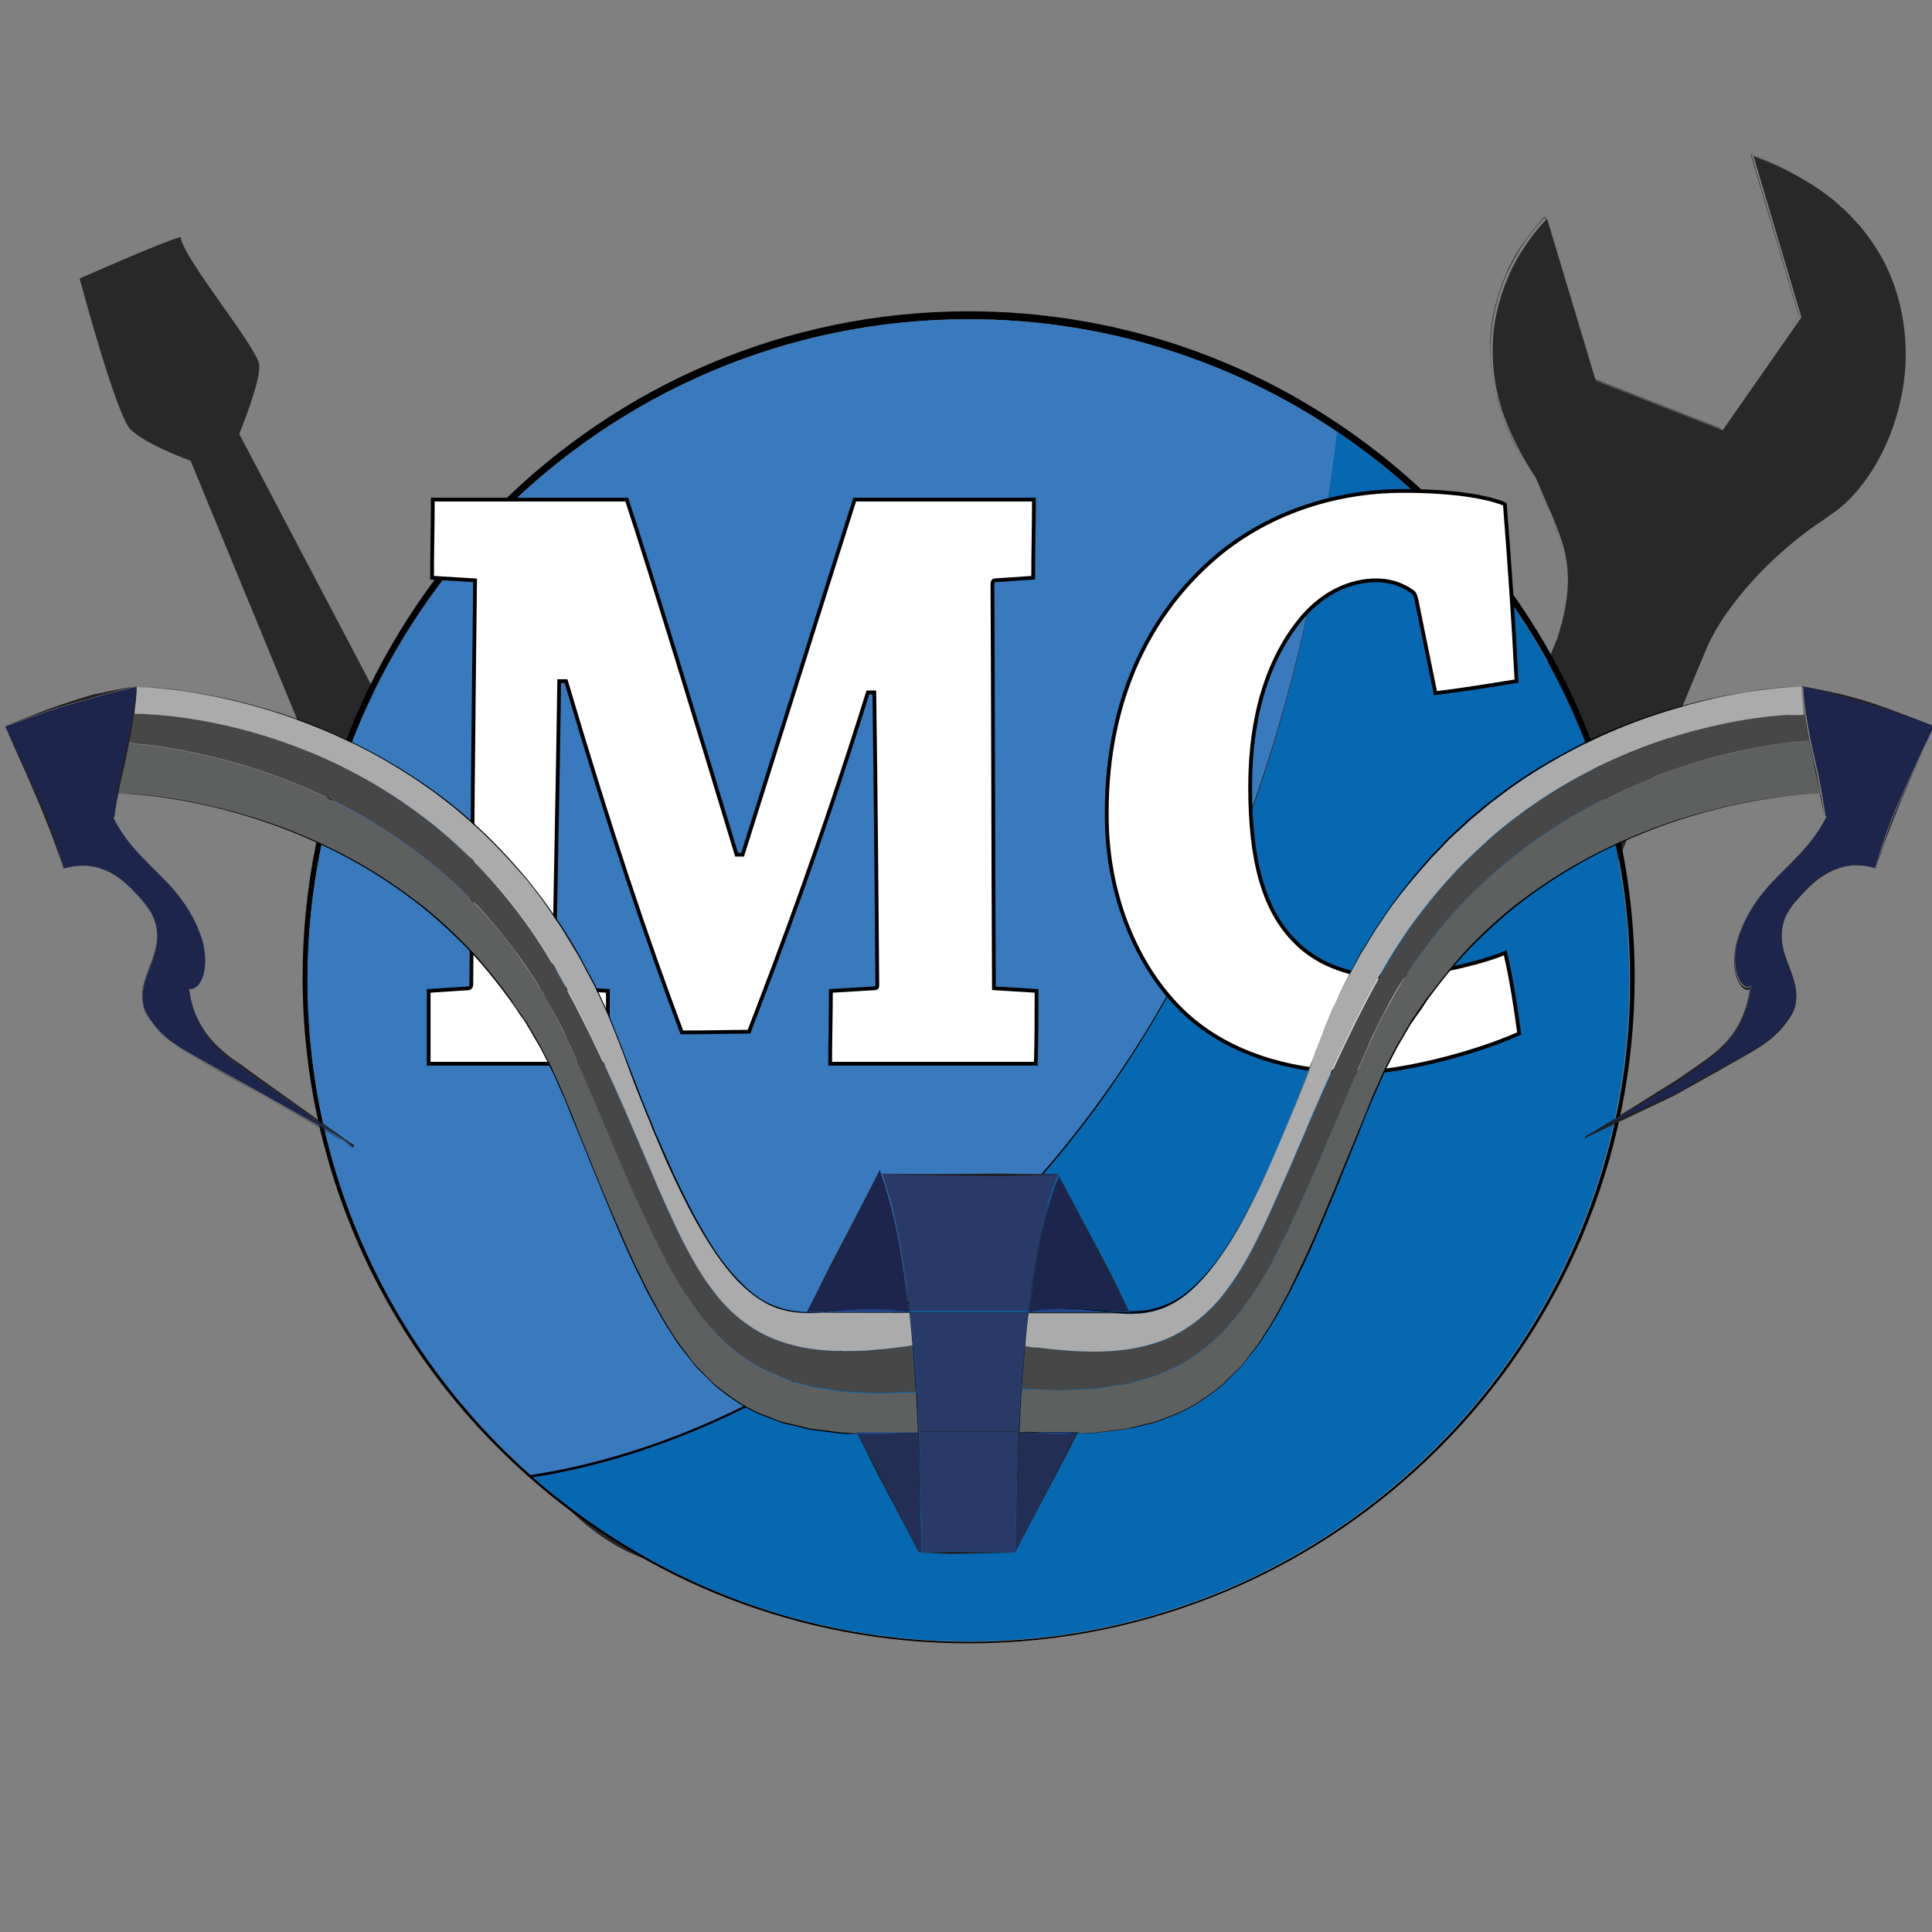 <?xml version="1.0" encoding="utf-8"?>
<!-- Generator: Adobe Illustrator 19.0.0, SVG Export Plug-In . SVG Version: 6.00 Build 0)  -->
<svg version="1.1" id="Layer_1" xmlns="http://www.w3.org/2000/svg" xmlns:xlink="http://www.w3.org/1999/xlink" x="0px" y="0px"
	 viewBox="0 0 512 512" style="enable-background:new 0 0 512 512;" xml:space="preserve">
<rect x="0" y="0" width="512" height="512" fill="#808080" stroke="none"/>
<style type="text/css">
	.st0{fill:#282828;}
	.st1{fill:#0768B2;}
	.st2{fill:#397ABE;}
	.st3{fill:#FFFFFF;stroke:#000000;stroke-miterlimit:10;}
	.st4{fill:#1D254C;}
	.st5{fill:#231F20;}
	.st6{fill:#5E5F5F;}
	.st7{fill:#474748;}
	.st8{fill:#ABABAB;}
	.st9{fill:#224086;}
	.st10{fill:#232E54;}
	.st11{fill:#2A3A68;}
	.st12{fill:#2C2B6E;}
</style>
<g id="XMLID_606_">
	<g id="XMLID_611_">
		<path id="XMLID_413_" class="st0" d="M191.8,413.3c-22.9,7.7-41.4-13.5-45.9-18.4c-6.1-14.7-17.7-61.5-26.3-95.6
			c-8.5-34.1-26.1-42.3-25.5-43.9c0.6-1.5,7-10.5,7-10.5L50.5,122.1c0,0-12.2-4.4-16-8.4c-3.8-4-13.4-39.9-13.4-39.9
			s22.4-9.9,26.8-11c0.2,5.1,20.4,29.4,20.8,33.9c0.4,4.5-5.3,18.3-5.3,18.3l62,117.9l9.3,0.9c0,0,2.5,4.7,1.6,15.1
			c-0.8,10.4,4.9,19.1,4.9,19.1s6.1,12,7.2,14.6c1.1,2.6,56.3,74.5,61,84.4C214.1,376.8,214.7,405.5,191.8,413.3z"/>
	</g>
	<g id="XMLID_610_">
	</g>
</g>
<g id="XMLID_408_">
	<g id="XMLID_409_">
		<g id="XMLID_613_">
			<path id="XMLID_421_" class="st0" d="M500.5,71.9c3.6,8.1,5,17.1,4.4,25.9c-0.7,8.8-3.3,17.5-7.7,25.1c-2.2,3.8-4.9,7.4-8.1,10.4
				c-0.8,0.7-1.7,1.5-2.5,2.1c-0.9,0.6-1.8,1.3-2.7,1.9c-1.8,1.3-3.7,2.5-5.4,3.8c-7,5.3-13.4,11.5-18.8,18.5
				c-2.7,3.5-5.1,7.2-7,11.2c-1.7,4-3.4,8.1-5.1,12.2L427.2,232c-13.5,32.6-27.1,65.2-40.5,97.8c-3.3,8.2-6.7,16.3-9.9,24.5
				c-1.6,4.1-3.6,8.1-6.3,11.6l-1,1.3c-0.4,0.4-0.8,0.8-1.1,1.2c-0.4,0.4-0.7,0.8-1.2,1.2l-1.3,1.1c-0.4,0.4-0.9,0.7-1.3,1
				c-0.5,0.3-0.9,0.6-1.4,0.9c-1,0.5-2,1-3,1.3c-4.1,1.5-8.9,1.3-12.9-0.7c-3.9-2.1-7.4-5.1-9.4-9.1c-2.1-4-2.3-8.6-1.4-12.9
				c0.9-4.3,2.7-8.4,5.2-12.1l70.7-170.1l-70.7,170.1c-1.2,1.8-2.3,3.8-3.2,5.8c-0.9,2-1.6,4.1-2,6.3c-0.9,4.3-0.7,8.9,1.4,12.9
				c2,3.9,5.5,7,9.3,9c3.9,2,8.7,2.3,12.8,0.7c1.1-0.3,2-0.9,3-1.3c0.5-0.3,0.9-0.6,1.4-0.9c0.5-0.3,0.9-0.6,1.3-1l1.3-1.1
				c0.4-0.3,0.8-0.8,1.2-1.2c0.4-0.4,0.8-0.8,1.1-1.2l1-1.3c2.7-3.5,4.6-7.5,6.2-11.6c3.2-8.2,6.6-16.4,9.9-24.5
				c13.4-32.7,26.9-65.3,40.4-97.9l20.3-48.9c1.7-4.1,3.4-8.2,5.1-12.2c1.9-4,4.4-7.7,7-11.2c5.3-7,11.7-13.2,18.8-18.6
				c1.7-1.4,3.6-2.6,5.4-3.9c0.9-0.6,1.8-1.3,2.7-1.9c0.9-0.7,1.7-1.4,2.5-2.1c3.2-3,5.9-6.6,8.1-10.4c4.4-7.6,7-16.3,7.7-25.1
				c0.6-8.8-0.8-17.7-4.4-25.8c-1.8-4-4.2-7.8-6.9-11.2c-0.7-0.9-1.4-1.7-2.2-2.5c-0.8-0.8-1.5-1.6-2.3-2.4l-2.5-2.2
				c-0.8-0.8-1.7-1.4-2.6-2.1c-5.9-4.5-12.5-7.9-19.4-10.3l-0.1-0.2l-0.1,0.1c0.1,0,0.1,0.1,0.2,0.1l12.7,42.7l0,0l0,0l-20.8,29.8
				l0,0.1l-0.1,0l-33.6-13.1l0,0l0,0l-12.9-42.9c0,0,0,0,0.1-0.1l-0.1,0l0,0.1c-2.2,2.2-4.1,4.6-5.8,7.2c-1.7,2.6-3.2,5.3-4.5,8.2
				c-2.5,5.7-3.9,11.9-4.1,18.2c-0.1,3.1,0.1,6.3,0.6,9.3c0.1,0.8,0.3,1.5,0.4,2.3c0.2,0.8,0.3,1.5,0.5,2.3c0.4,1.5,0.8,3,1.4,4.5
				c2,5.9,5,11.5,8.5,16.6c1.4,3.4,2.9,6.8,4.4,10.2c1.5,3.4,2.8,6.9,3.5,10.5c0.7,3.6,0.8,7.4,0.3,11.1c-0.1,0.5-0.1,0.9-0.2,1.4
				c0.1-0.5,0.1-0.9,0.2-1.4c0.5-3.7,0.4-7.4-0.3-11.1c-0.7-3.6-2.1-7.1-3.5-10.5s-3-6.8-4.4-10.2c-1.8-2.6-3.4-5.3-4.8-8.1
				c-1.4-2.8-2.7-5.7-3.7-8.6c-0.6-1.5-0.9-3-1.4-4.5c-0.2-0.8-0.4-1.5-0.5-2.3c-0.2-0.8-0.3-1.5-0.4-2.3c-0.6-3.1-0.7-6.2-0.7-9.3
				c0.1-6.2,1.6-12.4,4.1-18.2c1.2-2.9,2.7-5.6,4.5-8.2s3.7-5.1,5.9-7.3l0.1-0.1l0,0.1l13,43l0,0l0,0l0,0l33.5,13.1l0,0l0.1,0
				l-0.1,0l20.7-29.7l0,0l0-0.1l0,0l-12.8-42.9L464,41l0.2,0.1c7,2.5,13.8,5.9,19.7,10.4c0.9,0.7,1.8,1.3,2.6,2.1l2.5,2.2
				c0.8,0.8,1.5,1.6,2.3,2.4c0.8,0.8,1.5,1.6,2.2,2.5C496.3,64.1,498.7,67.8,500.5,71.9z"/>
			<path id="XMLID_420_" class="st0" d="M500.2,72c3.6,8,5,17,4.4,25.8c-0.7,8.8-3.3,17.4-7.7,25.1c-2.2,3.8-4.9,7.3-8.1,10.4
				c-0.8,0.7-1.6,1.5-2.5,2.1c-0.9,0.6-1.8,1.3-2.7,1.9c-1.8,1.3-3.7,2.5-5.4,3.9c-7,5.3-13.4,11.5-18.8,18.6
				c-2.7,3.5-5.1,7.2-7,11.2c-1.7,4.1-3.4,8.1-5.1,12.2L427.1,232c-13.5,32.6-27,65.2-40.4,97.9c-3.3,8.2-6.7,16.3-9.9,24.5
				c-1.6,4.1-3.5,8.1-6.2,11.6l-1,1.3c-0.4,0.4-0.8,0.8-1.1,1.2c-0.4,0.4-0.7,0.8-1.2,1.2l-1.3,1.1c-0.4,0.4-0.9,0.7-1.3,1
				c-0.5,0.3-0.9,0.6-1.4,0.9c-1,0.5-2,1-3,1.3c-4.1,1.5-8.9,1.3-12.8-0.7c-3.9-2.1-7.3-5.1-9.3-9c-2.1-3.9-2.3-8.6-1.4-12.9
				c0.4-2.2,1.1-4.3,2-6.3c0.9-2,1.9-4,3.2-5.8l70.7-170.1c0.3-0.9,0.5-1.8,0.8-2.7c0,0,0,0,0,0c0.1-0.5,0.2-0.9,0.4-1.3
				c0.2-0.9,0.4-1.8,0.6-2.7c0.2-0.9,0.4-1.8,0.5-2.7c0,0,0,0,0,0c0.1-0.5,0.1-0.9,0.2-1.4c0.5-3.7,0.4-7.4-0.3-11.1
				c-0.7-3.6-2.1-7.1-3.5-10.5c-1.5-3.4-3-6.8-4.4-10.2c-3.5-5.2-6.4-10.8-8.5-16.6c-0.6-1.5-0.9-3-1.4-4.5
				c-0.2-0.8-0.3-1.5-0.5-2.3c-0.2-0.8-0.3-1.5-0.4-2.3c-0.5-3.1-0.7-6.2-0.6-9.3c0.1-6.2,1.6-12.4,4.1-18.2
				c1.2-2.9,2.7-5.6,4.5-8.2c1.7-2.6,3.6-5,5.8-7.2l12.9,42.9l0,0l0,0l33.6,13.1l0.1,0l0-0.1l20.8-29.8l0,0l0,0l-12.7-42.7
				c6.9,2.5,13.6,5.9,19.4,10.3c0.9,0.7,1.8,1.3,2.6,2.1l2.5,2.2c0.8,0.8,1.5,1.6,2.3,2.4c0.8,0.8,1.5,1.6,2.2,2.5
				C496.1,64.2,498.5,68,500.2,72z"/>
			<path id="XMLID_419_" class="st0" d="M464.3,41.1l0.1,0.2c-0.1,0-0.1-0.1-0.2-0.1L464.3,41.1z"/>
			<polygon id="XMLID_418_" class="st0" points="476.9,84 476.9,84.1 476.9,84.1 			"/>
			<polygon id="XMLID_417_" class="st0" points="456.2,113.8 456.1,113.8 456.1,113.8 			"/>
			<polygon id="XMLID_416_" class="st0" points="422.6,100.7 422.6,100.7 422.6,100.7 			"/>
			<path id="XMLID_415_" class="st0" d="M409.6,57.8C409.6,57.8,409.6,57.8,409.6,57.8L409.6,57.8L409.6,57.8z"/>
			<path id="XMLID_414_" class="st0" d="M414.7,159.6c-0.1,0.9-0.3,1.8-0.5,2.7C414.4,161.4,414.5,160.5,414.7,159.6z"/>
		</g>
		<g id="XMLID_612_">
		</g>
	</g>
</g>
<g id="XMLID_393_">
	<g id="XMLID_394_">
		<g id="XMLID_401_">
			<path id="XMLID_402_" d="M354.5,112.2c47.4,31.7,78.7,85.7,78.7,146.8c0,97.3-79.2,176.5-176.5,176.5c-44.9,0-85.9-16.8-117-44.5
				c0.3,0,0.6-0.1,0.9-0.1c0.2,0.2,0.5,0.5,0.8,0.7c30.9,27.1,71.2,43.5,115.4,43.5c96.6,0,175.2-78.6,175.2-175.2
				c0-60.5-30.8-113.9-77.5-145.4c0,0-0.1,0-0.1-0.1C354.3,113.6,354.4,112.9,354.5,112.2z"/>
			<path id="XMLID_403_" class="st1" d="M354.3,114.4c46.7,31.5,77.5,84.9,77.5,145.4c0,96.6-78.6,175.2-175.2,175.2
				c-44.1,0-84.5-16.4-115.4-43.5c52-8.3,101.2-40.7,136.1-81.3C325,254.8,346,185.2,354.3,114.4z"/>
			<path id="XMLID_404_" d="M354.5,112.2c-0.1,0.7-0.2,1.4-0.2,2.2c-27.9-18.8-61.5-29.8-97.6-29.8c-96.6,0-175.2,78.6-175.2,175.2
				c0,52.1,22.9,98.9,59.1,131.1c-0.3,0.1-0.6,0.1-0.9,0.1c-36.5-32.4-59.5-79.5-59.5-132c0-97.3,79.2-176.5,176.5-176.5
				C292.8,82.5,326.5,93.4,354.5,112.2z"/>
			<path id="XMLID_405_" d="M354.3,114.4c-8.3,70.8-29.4,140.4-77,195.8c-34.9,40.6-84.1,73-136.1,81.3c-0.3-0.2-0.5-0.5-0.8-0.7
				c52.2-8.1,101.7-40.6,136.8-81.4C324.8,254.2,345.9,184.9,354.3,114.4C354.3,114.4,354.3,114.4,354.3,114.4z"/>
			<path id="XMLID_406_" class="st2" d="M354.3,114.4c-8.4,70.6-29.5,139.9-76.9,195.1c-35.1,40.8-84.6,73.4-136.8,81.4
				c-36.2-32.1-59.1-79-59.1-131.1c0-96.6,78.6-175.2,175.2-175.2C292.8,84.6,326.4,95.6,354.3,114.4z"/>
		</g>
		<g id="XMLID_407_">
		</g>
	</g>
</g>
<g id="XMLID_422_">
	<path id="XMLID_601_" class="st3" d="M114.5,153.1c0-6.7,0.2-14.3,0.2-20.7c14.3,0,35.6,0,51.4,0c6.1,18.4,19.7,63,29.1,94.1h1.6
		c9.8-31,21.3-67.8,29.7-94.1c14.3,0,33.8,0,47.5,0c0,6.4-0.2,14-0.2,20.7l-10.2,0.7c-0.4,0-0.6,0.5-0.6,0.9
		c0.2,32.9,0.2,72.4,0.4,107.2l11.3,0.7c0,6,0,13.1-0.2,19.3c-6.8,0-16.8,0-24.4,0c-10,0-21.5,0-30.1,0c0-6.2,0.2-13.3,0.2-19.3
		l11.7-0.7c0.6,0,0.6-0.5,0.6-0.9c-0.2-24.1-0.4-49.7-0.8-77.5H230c-12.5,40-23.1,68.1-31.5,89.9c-3.1,0-11.5,0.2-17.8,0.2
		c-9.4-25.1-18.6-52.2-30.7-93.1h-1.8c-0.4,28.5-1,54.5-1.4,81.2l14.3,0.9c0,6,0,13.1-0.2,19.3c-7.4,0-17.8,0-26.4,0
		c-7.6,0-14.1,0-20.9,0c0-6.2,0-13.3,0-19.3l10.7-0.7c0.4-0.2,0.6-0.5,0.6-0.9c0.2-32.9,0.6-74.7,1-107.2L114.5,153.1z"/>
	<path id="XMLID_603_" class="st3" d="M321.4,148.3c13.9-12.2,32.2-18.2,50.4-18.2c12.7,0,21.9,1.4,27,3.5c1.2,15.4,2.3,31,3.1,46.9
		c-6.8,1.1-14.1,2.3-21.5,3.2l-4.9-24.1c-0.2-0.9-0.4-2.3-1.2-2.8c-2.3-1.6-5.3-3-9.6-3c-6.6,0-13.7,3-19.5,9.7
		c-9,10.6-13.9,25.8-13.9,45.1c0,19.8,3.7,32.7,11.9,40.9c6.1,6.4,15.8,9.4,24,9.4c9.2,0,25-3.5,31.7-6.4c1.6,6.7,2.9,15.2,3.7,21.4
		c-13.1,5.8-32.2,10.3-42.6,10.3c-15.8,0-31.7-3.9-43.6-13.6c-12.9-10.6-23.1-30.4-23.1-54.5C293.1,183.4,306.2,161.6,321.4,148.3z"
		/>
</g>
<g id="XMLID_425_">
	<g id="XMLID_426_">
		<g id="XMLID_498_">
			<path id="XMLID_499_" class="st4" d="M477.6,181.9C477.6,181.9,477.6,181.9,477.6,181.9C477.6,181.9,477.6,181.8,477.6,181.9
				c0-0.1,0-0.1,0.1,0c0,0,0.1,0,0.1,0c0,0,0.1,0,0.1,0c0.9,0.2,3.2,0.7,5.5,1.3c2.9,0.7,5.8,1.6,5.8,1.6s5.8,1.5,11.6,3.4
				c4.6,1.5,9.2,3.2,10.9,3.9c0.2,0.1,0.3,0.1,0.4,0.2c0.1,0,0.1,0,0.2,0.1c0,0,0.1,0,0.1,0s0,0,0,0.1c0,0.1-0.1,0.3-0.2,0.5
				c-0.3,0.7-0.8,1.8-1.5,3.2c-1.1,2.3-2.5,5.3-3.9,8.4c-1.4,3-2.8,6.1-3.8,8.4c-1,2.4-1.7,4-1.7,4s-1.3,3.3-2.4,6.7
				c-0.9,2.6-1.6,5.3-2,6.5l0-0.1h0c-0.5-0.2-1-0.3-1.5-0.4c-3.6-0.8-7.2-0.4-10.7,1.4c-2,1-3.9,2.5-5.7,4.3
				c-0.9,0.9-1.8,1.9-2.7,2.9c-0.9,1-1.8,2-2.5,3.4c-0.8,1.3-1.4,3-1.6,5c-0.2,2,0.1,4.1,0.6,5.8c1,3.5,2.6,6.3,3.1,10.2
				c0.2,1.9,0,4-0.7,5.4c-0.7,1.5-1.6,2.6-2.4,3.6c-1.7,2.1-3.6,3.7-5.5,5c-3.9,2.6-7.9,4.6-11.8,6.8l-11.8,6.6l-19.8,8.9l21.1-12.7
				l5.6-4c1.9-1.3,3.7-2.7,5.5-4.4c1.8-1.7,3.5-3.7,4.9-6.4c0.7-1.3,1.3-2.9,1.9-4.5c0.5-1.7,0.9-3.5,1.1-5.4l0.1-0.4l-0.2,0.1
				c-1.5,1-3.2-1.3-3.8-4c-0.6-2.9-0.2-6.2,0.6-8.8c1.7-5.3,4.3-9.3,7-12.5c2.7-3.3,5.7-5.9,8.5-8.9c2.8-2.9,5.5-6.1,7.7-10.4
				c0,0,0.1-0.1,0.1-0.2l-0.3-0.6c0,0,0,0,0-0.1c0,0,0,0,0,0c0,0,0-0.1,0-0.1c-0.1-0.8-0.5-3.2-0.9-5.5c-0.5-2.9-1.1-5.7-1.1-5.7
				s-0.3-1.4-0.8-3.5c-0.5-2.1-1.1-4.8-1.6-7.7c-0.5-2.8-1-5.8-1.2-8c-0.1-1.1-0.2-2-0.2-2.7c0-0.2,0-0.3,0-0.4
				C477.6,182.2,477.6,182,477.6,181.9z"/>
			<path id="XMLID_500_" class="st5" d="M512.2,193c-0.3,0.7-0.8,1.8-1.4,3.3c-1,2.3-2.4,5.4-3.8,8.5c-1.4,3.1-2.7,6.2-3.7,8.6
				c-1,2.4-1.6,4-1.6,4s-1.3,3.2-2.5,6.5c-0.9,2.6-1.8,5.3-2.1,6.4c0,0,0-0.1,0-0.1c0.3-1.2,1.1-3.9,2-6.5c1.1-3.4,2.4-6.7,2.4-6.7
				s0.7-1.6,1.7-4c1-2.3,2.4-5.4,3.8-8.4c1.4-3.1,2.8-6.1,3.9-8.4C511.4,194.8,511.9,193.7,512.2,193z"/>
			<path id="XMLID_501_" class="st5" d="M500.9,188c4.6,1.7,9.1,3.5,10.8,4.2c-1.7-0.6-6.3-2.3-10.9-3.9c-5.8-1.9-11.6-3.4-11.6-3.4
				s-2.9-0.9-5.8-1.6c-2.3-0.6-4.6-1.1-5.5-1.3c0.9,0.1,3.2,0.5,5.5,1c2.9,0.6,5.8,1.3,5.8,1.3S495.1,185.8,500.9,188z"/>
			<path id="XMLID_502_" class="st5" d="M495.4,229.8c-3.6-0.8-7.2-0.4-10.7,1.4c-2,1-3.9,2.5-5.7,4.3c-0.9,0.9-1.8,1.9-2.7,2.9
				c-0.9,1-1.8,2.1-2.5,3.4c-0.8,1.3-1.4,3-1.6,4.9c-0.2,2,0.1,3.9,0.6,5.6c1,3.5,2.6,6.2,3.2,10.2c0.2,1.9-0.1,4.1-0.8,5.6
				c-0.7,1.5-1.6,2.6-2.4,3.7c-1.7,2.1-3.6,3.7-5.6,5.1c-3.9,2.6-7.9,4.6-11.8,6.9l-11.8,6.6l-23.6,11.2l-0.1-0.5h0l0.1,0.5l3.8-2.7
				l19.8-8.9l11.8-6.6c3.9-2.2,7.9-4.2,11.8-6.8c1.9-1.3,3.8-2.9,5.5-5c0.8-1.1,1.7-2.2,2.4-3.6c0.7-1.4,1-3.5,0.7-5.4
				c-0.5-3.9-2.2-6.6-3.1-10.2c-0.5-1.7-0.8-3.7-0.6-5.8c0.2-2,0.9-3.7,1.6-5c0.8-1.4,1.6-2.4,2.5-3.4c0.9-1,1.8-2,2.7-2.9
				c1.8-1.8,3.7-3.3,5.7-4.3C488.2,229.4,491.9,229,495.4,229.8z"/>
			<path id="XMLID_503_" class="st5" d="M482.4,210.3c-0.6-2.7-1.3-5.3-1.3-5.3s-0.3-1.4-0.7-3.5c-0.3-1.5-0.7-3.3-1.1-5.2
				c-0.2-0.9-0.3-1.7-0.5-2.6c-0.2-1.4-0.5-2.9-0.6-4.3c-0.2-1.4-0.3-2.7-0.4-3.8c-0.1-1.1-0.2-2.1-0.2-2.7c0-0.2,0-0.3,0-0.4
				c0,0.1,0,0.3,0,0.4c0,0.7,0.1,1.6,0.2,2.7c0.2,2.2,0.7,5.2,1.2,8c0.5,2.9,1.1,5.6,1.6,7.7c0.5,2.1,0.8,3.5,0.8,3.5
				s0.6,2.8,1.1,5.7c0.5,2.3,0.8,4.7,0.9,5.5c-0.1-0.8-0.6-3.1-1.1-5.4C482.5,210.4,482.5,210.3,482.4,210.3z"/>
			<path id="XMLID_504_" class="st6" d="M273.3,368.2c0.3,0,0.7,0,1.1,0c1.1,0,2.4,0.1,3.9,0.2c1.5,0,3.2,0.2,5,0
				c1.8-0.1,3.9-0.2,6-0.3c0.5,0,1.1,0,1.6-0.1c0.5-0.1,1.1-0.2,1.6-0.3c1.1-0.2,2.2-0.3,3.4-0.5c1.1-0.2,2.3-0.3,3.5-0.6
				c1.2-0.3,2.4-0.7,3.6-1c1.2-0.4,2.4-0.7,3.6-1.1c1.2-0.5,2.4-1.1,3.6-1.6c4.8-2,9.4-5.6,13.5-9.5c1-1.1,2-2.2,2.9-3.3
				c0.9-1.1,1.9-2.1,2.7-3.4c0.9-1.2,1.7-2.4,2.5-3.5c0.4-0.6,0.8-1.1,1.2-1.7c0.4-0.6,0.7-1.2,1.1-1.8c0.7-1.2,1.4-2.3,2-3.4
				c0.3-0.5,0.6-1,0.9-1.6c0.3-0.5,0.6-1.1,0.8-1.6c1-2.1,2-3.9,2.7-5.4c0.8-1.5,1.3-2.7,1.7-3.6c0.4-0.8,0.6-1.3,0.6-1.3
				s0.4-0.9,1.2-2.5c0.8-1.6,1.9-4.2,3.3-7.4c2.8-6.3,6.6-15.6,11.4-26.7c1.2-2.7,2.4-5.6,3.7-8.5c0.6-1.5,1.4-2.9,2-4.4
				c0.7-1.4,1.4-3,2.2-4.4c1.6-2.8,3.1-5.8,4.8-8.5c0.9-1.4,1.7-2.8,2.6-4.1c0.9-1.3,1.8-2.6,2.8-3.9c3.8-5.2,7.8-10.1,12.1-14.4
				c2.1-2.3,4.4-4.2,6.6-6.3c2.3-1.9,4.5-3.9,6.8-5.6c18.3-14.2,37.8-21.7,52.4-25.5c9.2-2.4,16.4-3.5,20.6-3.9
				c2.5-0.3,3.9-0.3,3.9-0.3l0.2-0.1c0.4,1.9,0.8,3.7,1.1,5.2c0.4,2.1,0.7,3.5,0.7,3.5s0.6,2.6,1.3,5.3c-0.1,0-0.9,0-2.3,0.1
				c-0.1,0-0.2,0-0.3,0c-3.9,0.2-11.9,0.9-22.4,3.3c-14.9,3.4-34.8,10.4-53.5,24.5c-4.7,3.4-9.2,7.6-13.6,11.9
				c-4.4,4.4-8.5,9.4-12.3,14.7c-0.9,1.4-1.8,2.7-2.8,4.1c-0.5,0.7-0.9,1.4-1.4,2c-0.4,0.7-0.9,1.4-1.3,2.2
				c-0.9,1.5-1.7,2.9-2.5,4.3c-0.8,1.5-1.5,3-2.3,4.5c-0.4,0.7-0.8,1.5-1.1,2.2c-0.3,0.8-0.7,1.5-1,2.3c-0.7,1.5-1.4,3.1-2,4.5
				c-1.3,3.1-2.5,6-3.6,8.9c-4.6,11.4-8.5,20.9-11.4,27.4c-2.8,6.5-4.6,10-4.6,10s-0.8,1.8-2.3,4.9c-1.6,2.9-3.8,7.3-6.7,11.7
				c-1.4,2.4-3.2,4.4-4.9,6.8c-0.9,1.2-1.9,2.1-2.9,3.2c-1,1-2,2-3.1,3.1c-4.3,3.5-9,6.8-14,8.5c-1.2,0.5-2.5,0.9-3.7,1.4
				c-1.2,0.4-2.5,0.6-3.7,0.9c-1.2,0.3-2.4,0.6-3.6,0.9c-1.2,0.3-2.4,0.3-3.6,0.5c-2.3,0.2-4.6,0.7-6.7,0.7c-1.2,0-2.3,0.1-3.4,0.1
				l0.1-0.2l0.1-0.2c0,0-0.1,0-0.1,0h0c0,0-0.1,0-0.1,0c-5.2,0-10.3,0-15.3,0c0.1-1.2,0.1-1.9,0.1-1.9s0.1-3.7,0.5-9.4l0.2,0.1
				c0,0,0.3,0,0.9,0C272.3,368.2,272.8,368.2,273.3,368.2z"/>
			<path id="XMLID_505_" class="st7" d="M477.6,189.4l0.7-0.1c0.2,1.4,0.4,2.9,0.6,4.3c0.2,0.9,0.3,1.8,0.5,2.6l-0.2,0.1
				c0,0-1.4,0.1-3.9,0.3c-4.2,0.5-11.5,1.5-20.6,3.9c-14.6,3.9-34.1,11.3-52.4,25.5c-2.3,1.7-4.5,3.7-6.8,5.6
				c-2.2,2.1-4.4,4-6.6,6.3c-4.3,4.3-8.4,9.3-12.1,14.4c-0.9,1.3-1.9,2.6-2.8,3.9c-0.9,1.3-1.7,2.8-2.6,4.1
				c-1.8,2.7-3.3,5.7-4.8,8.5c-0.8,1.4-1.5,3-2.2,4.4c-0.7,1.5-1.4,2.9-2,4.4c-1.3,2.9-2.5,5.8-3.7,8.5c-4.7,11-8.6,20.3-11.4,26.7
				c-1.4,3.2-2.5,5.7-3.3,7.4c-0.8,1.7-1.2,2.5-1.2,2.5s-0.2,0.4-0.6,1.3c-0.4,0.8-0.9,2.1-1.7,3.6c-0.8,1.5-1.7,3.3-2.7,5.4
				c-0.3,0.5-0.5,1-0.8,1.6c-0.3,0.5-0.6,1-0.9,1.6c-0.6,1.1-1.3,2.2-2,3.4c-0.3,0.6-0.7,1.2-1.1,1.8c-0.4,0.6-0.8,1.1-1.2,1.7
				c-0.8,1.1-1.6,2.3-2.5,3.5c-0.8,1.3-1.8,2.2-2.7,3.4c-1,1.1-1.9,2.2-2.9,3.3c-4.1,3.9-8.7,7.5-13.5,9.5c-1.2,0.5-2.4,1.1-3.6,1.6
				c-1.2,0.4-2.4,0.7-3.6,1.1c-1.2,0.3-2.4,0.7-3.6,1c-1.2,0.3-2.4,0.4-3.5,0.6c-1.1,0.2-2.3,0.3-3.4,0.5c-0.6,0.1-1.1,0.2-1.6,0.3
				c-0.6,0-1.1,0-1.6,0.1c-2.1,0.1-4.1,0.2-6,0.3c-1.8,0.2-3.5,0-5,0c-1.5-0.1-2.8-0.1-3.9-0.2c-0.4,0-0.8,0-1.1,0
				c-0.6,0-1,0-1.4-0.1c-0.6,0-0.9,0-0.9,0l-0.2-0.1c0-0.4,0.1-0.9,0.1-1.4c0.2-2.9,0.5-6.3,0.8-9.9l0.1,0c0,0,0.3,0,0.9,0.1
				c0.1,0,0.3,0,0.5,0.1c0.5,0.1,1.2,0.2,2,0.3c2.1,0.3,5.2,0.7,8.8,0.9c7.3,0.4,17.2,0.6,26.7-3.8c4.7-2.3,9.3-5.8,13.2-10.6
				s7.1-10.4,9.6-15.5c2.5-5.1,4.5-9.7,5.9-12.8c1.4-3.2,2.2-5,2.2-5s1.5-3.6,4.3-10c2.7-6.4,6.6-15.5,11.6-25.8
				c5-10.3,11.1-22,18.7-32c3.8-5,7.8-9.7,12.1-14c4.3-4.2,8.7-8.3,13.3-11.7c18.2-14,37.6-21,52.1-24.3c8-1.9,14.6-2.6,18.9-3
				c0.1,0,0.2,0,0.3,0c0.1,0,0.3,0,0.4,0c0.1,0,0.1,0,0.2,0c0.3,0,0.6,0,0.8,0c0.1,0,0.2,0,0.3,0c0.2,0,0.3,0,0.5,0
				c0.1,0,0.2,0,0.3,0c0.2,0,0.4,0,0.6,0C476.7,189.4,477.3,189.4,477.6,189.4z"/>
			<path id="XMLID_506_" class="st8" d="M273.1,357c-0.2,0-0.3,0-0.5-0.1c-0.6-0.1-0.9-0.1-0.9-0.1l-0.1,0c0.3-2.8,0.6-5.8,0.9-8.8
				c7.6,0,15.3,0,23.1,0c1,0.1,1.9,0.1,2.7,0.2c2.8,0.1,4.8-0.2,4.8-0.2s0.9-0.1,2.6-0.5c1.6-0.4,4-1.2,6.7-3
				c2.7-1.7,5.7-4.6,8.7-8.4c3-3.8,5.9-8.5,8.7-13.6c5.5-10.2,10.2-21.7,13.7-30.4c1.7-4.4,3.1-8.1,4.1-10.7
				c0.1-0.3,0.2-0.6,0.3-0.9c0,0,0,0,0,0c0.1-0.3,0.2-0.5,0.3-0.8c0.3-0.7,0.5-1.3,0.7-1.7c0.1-0.3,0.2-0.5,0.2-0.6
				c0,0,0.1-0.3,0.3-0.8c0.2-0.5,0.5-1.3,0.9-2.3c0.4-1,0.9-2.2,1.4-3.6c0.3-0.7,0.6-1.4,0.9-2.2c0.3-0.7,0.7-1.5,1.1-2.3
				c0.7-1.6,1.5-3.3,2.4-5.1c0.9-1.8,1.9-3.5,2.9-5.4c0.5-0.9,1-1.9,1.5-2.8c0.6-0.9,1.1-1.8,1.7-2.7c1.1-1.8,2.2-3.8,3.4-5.4
				c4.6-7.1,9.8-13,13.6-17.3c2-2,3.6-3.7,4.7-4.9c1.2-1.1,1.8-1.7,1.8-1.7s1.3-1.2,3.7-3.4c1.2-1,2.6-2.2,4.3-3.6
				c1.7-1.4,3.6-2.7,5.6-4.3c8.3-6.1,19.7-12.6,31.3-17.2c11.6-4.6,23.4-7.5,32.2-8.9c6.4-1,11.2-1.4,13.4-1.5c0.4,0,0.7,0,0.9,0
				c0.1,0,0.2,0,0.3,0c0,0.1,0,0.3,0,0.5c0,0.1,0,0.3,0,0.4c0,0.7,0.1,1.6,0.2,2.7c0.1,1.1,0.2,2.4,0.4,3.8l-0.7,0.1
				c-0.3,0-0.8,0-1.5,0c-0.2,0-0.4,0-0.6,0c-0.1,0-0.2,0-0.3,0c-0.2,0-0.3,0-0.5,0c-0.1,0-0.2,0-0.3,0c-0.3,0-0.5,0-0.8,0
				c-0.1,0-0.1,0-0.2,0c-0.1,0-0.3,0-0.4,0c-0.1,0-0.2,0-0.3,0c-4.3,0.3-10.9,1.1-18.9,3c-14.5,3.3-33.9,10.4-52.1,24.3
				c-4.6,3.4-9,7.5-13.3,11.7c-4.3,4.3-8.3,9-12.1,14c-7.6,9.9-13.7,21.7-18.7,32c-5,10.3-8.9,19.4-11.6,25.8
				c-2.7,6.4-4.3,10-4.3,10s-0.8,1.8-2.2,5c-1.4,3.1-3.3,7.7-5.9,12.8c-2.5,5.1-5.7,10.7-9.6,15.5s-8.5,8.3-13.2,10.6
				c-9.6,4.4-19.4,4.2-26.7,3.8c-3.7-0.3-6.7-0.6-8.8-0.9C274.3,357.1,273.7,357.1,273.1,357z"/>
			<path id="XMLID_507_" class="st5" d="M483.8,216.9c-2.2,4.3-4.9,7.5-7.7,10.4c-2.8,3-5.8,5.6-8.5,8.9c-2.7,3.2-5.4,7.2-7,12.5
				c-0.8,2.6-1.2,6-0.6,8.8c0.6,2.8,2.2,5,3.8,4l0.2-0.1l-0.1,0.4c-0.2,1.9-0.6,3.7-1.1,5.4c-0.5,1.7-1.1,3.2-1.9,4.5
				c-1.5,2.7-3.2,4.7-4.9,6.4c-1.8,1.7-3.6,3.1-5.5,4.4l-5.6,4l-21.1,12.7l-3.8,2.2l24.8-15.5l5.6-3.9c1.9-1.3,3.7-2.6,5.5-4.3
				c1.8-1.7,3.5-3.7,4.9-6.3c1.4-2.5,2.4-5.7,2.9-9.2c0.1,0,0.1,0,0.2-0.1l-0.1-0.2c0,0.1,0,0.2-0.1,0.3c-0.8,0.3-1.6,0-2.2-0.8
				c-0.7-0.9-1.3-2.1-1.6-3.6c-0.7-3-0.2-6.5,0.6-9.1c1.7-5.4,4.4-9.3,7.1-12.6c2.8-3.3,5.7-5.8,8.6-8.8
				C478.9,224.4,481.6,221.2,483.8,216.9z"/>
			<path id="XMLID_508_" d="M476.4,181.9c0.4,0,0.7,0,0.9,0C477.1,181.9,476.8,181.9,476.4,181.9z"/>
			<path id="XMLID_509_" d="M457.5,213.7c10.5-2.4,18.6-3.1,22.4-3.3c-3.9,0.2-11.9,1-22.4,3.4c-14.9,3.5-34.7,10.5-53.4,24.6
				c-4.7,3.5-9.2,7.6-13.6,12c-4.4,4.4-8.5,9.5-12.3,14.7c-0.9,1.4-1.8,2.8-2.8,4.1c-0.5,0.7-0.9,1.4-1.4,2
				c-0.4,0.7-0.9,1.5-1.3,2.2c-0.8,1.4-1.7,2.9-2.5,4.3c-0.8,1.5-1.5,3-2.3,4.5c-0.4,0.7-0.8,1.5-1.1,2.2c-0.3,0.8-0.7,1.6-1,2.3
				c-0.7,1.5-1.3,3-2,4.5c-1.3,3.1-2.5,6-3.6,8.9c-4.6,11.4-8.5,21-11.3,27.4c-2.8,6.5-4.6,10-4.6,10s-0.9,1.8-2.4,4.8
				c-1.6,2.9-3.8,7.3-6.8,11.7c-1.4,2.4-3.2,4.4-5,6.7c-0.9,1.2-1.9,2.2-2.9,3.2c-1,1-2,2-3.1,3.1c-4.3,3.5-9.1,6.7-14,8.5
				c-1.2,0.5-2.5,0.9-3.7,1.4c-1.2,0.4-2.5,0.6-3.7,0.9c-1.2,0.3-2.4,0.6-3.6,0.8c-1.2,0.3-2.4,0.3-3.6,0.5
				c-2.3,0.2-4.6,0.7-6.8,0.7c-1.2,0-2.3,0-3.4,0.1l0.1-0.1c1.1,0,2.2,0,3.4-0.1c2.2,0,4.4-0.5,6.7-0.7c1.2-0.2,2.4-0.2,3.6-0.5
				c1.2-0.3,2.4-0.6,3.6-0.9c1.2-0.3,2.5-0.5,3.7-0.9c1.2-0.5,2.4-0.9,3.7-1.4c4.9-1.8,9.7-5,14-8.5c1-1.1,2.1-2.1,3.1-3.1
				c1-1,2-1.9,2.9-3.2c1.8-2.4,3.5-4.3,4.9-6.8c3-4.4,5.1-8.8,6.7-11.7c1.5-3.1,2.3-4.9,2.3-4.9s1.8-3.4,4.6-10
				c2.8-6.4,6.7-16,11.4-27.4c1.2-2.9,2.4-5.8,3.6-8.9c0.7-1.5,1.3-3,2-4.5c0.3-0.8,0.7-1.5,1-2.3c0.4-0.7,0.8-1.5,1.1-2.2
				c0.8-1.5,1.5-3,2.3-4.5c0.8-1.4,1.7-2.8,2.5-4.3c0.4-0.7,0.9-1.4,1.3-2.2c0.5-0.7,0.9-1.4,1.4-2c0.9-1.4,1.8-2.7,2.8-4.1
				c3.9-5.2,8-10.3,12.3-14.7c4.4-4.4,8.9-8.5,13.6-11.9C422.7,224,442.6,217.1,457.5,213.7z"/>
			<path id="XMLID_510_" d="M475.1,189.5c-0.2,0-0.3,0-0.5,0C474.8,189.5,475,189.5,475.1,189.5z"/>
			<path id="XMLID_511_" d="M462.9,183.3c6.4-1,11.2-1.3,13.4-1.4C474.2,182,469.3,182.4,462.9,183.3c-8.8,1.5-20.6,4.4-32.2,9
				c-11.6,4.6-23,11.1-31.3,17.2c-2.1,1.6-4,2.9-5.6,4.3c-1.6,1.4-3.1,2.6-4.3,3.6c-2.3,2.2-3.7,3.4-3.7,3.4s-0.7,0.6-1.8,1.7
				c-1.1,1.2-2.8,2.9-4.7,4.9c-3.8,4.3-9,10.1-13.6,17.3c-1.2,1.6-2.3,3.6-3.4,5.4c-0.6,0.9-1.1,1.8-1.7,2.7c-0.5,0.9-1,1.9-1.5,2.8
				c-1,1.9-2,3.6-2.9,5.4c-0.9,1.8-1.7,3.6-2.4,5.1c-0.4,0.8-0.7,1.6-1.1,2.3c-0.3,0.7-0.6,1.5-0.9,2.2c-0.6,1.4-1,2.6-1.4,3.6
				c-0.4,1-0.7,1.8-0.9,2.3c0.2-0.5,0.5-1.3,0.9-2.3s0.9-2.2,1.4-3.6c0.3-0.7,0.6-1.4,0.9-2.2c0.3-0.7,0.7-1.5,1.1-2.3
				c0.7-1.6,1.5-3.3,2.4-5.2c0.9-1.8,1.9-3.6,2.8-5.4c0.5-0.9,1-1.9,1.5-2.9c0.6-0.9,1.1-1.8,1.7-2.7c1.1-1.8,2.2-3.8,3.4-5.4
				c4.6-7.2,9.7-13.1,13.5-17.5c2-2,3.6-3.7,4.7-4.9c1.2-1.1,1.8-1.7,1.8-1.7s1.3-1.2,3.7-3.4c1.2-1,2.6-2.2,4.3-3.6
				c1.7-1.4,3.6-2.7,5.6-4.3c8.3-6,19.7-12.5,31.3-17C442.3,187.5,454.1,184.7,462.9,183.3z"/>
			<path id="XMLID_512_" d="M474.3,189.5c-0.3,0-0.5,0-0.8,0C473.8,189.6,474,189.5,474.3,189.5z"/>
			<path id="XMLID_513_" class="st5" d="M463.7,261.7l0.1,0.2c-0.1,0.1-0.1,0.1-0.2,0.1C463.7,261.9,463.7,261.8,463.7,261.7z"/>
			<polygon id="XMLID_514_" class="st5" points="423.9,299.1 420.1,301.7 420,301.2 			"/>
			<path id="XMLID_515_" d="M349,277.8c-0.1,0.4-0.4,1-0.7,1.7C348.6,278.8,348.8,278.2,349,277.8z"/>
			<path id="XMLID_516_" d="M348,280.4c-0.1,0.3-0.2,0.6-0.3,0.9c-1,2.6-2.4,6.3-4.1,10.7c-3.5,8.8-8.2,20.2-13.7,30.4
				c-2.7,5.1-5.7,9.8-8.7,13.6c-3,3.8-6,6.6-8.7,8.4c-2.7,1.8-5.1,2.6-6.7,3c-1.7,0.4-2.6,0.5-2.6,0.5s-1.9,0.3-4.8,0.2
				c-0.8,0-1.7-0.1-2.7-0.2c1.2,0,2.4,0,3.7,0c0,0,0,0,0.1,0l-0.2-0.3l0-0.1c2.4,0,3.9-0.2,3.9-0.2s0.9-0.1,2.6-0.5
				c1.6-0.4,4-1.2,6.7-2.9c2.7-1.7,5.7-4.5,8.7-8.2c3-3.7,5.9-8.4,8.7-13.5c5.5-10.1,10.3-21.6,13.8-30.3c1.7-4.4,3.2-8,4.1-10.7
				C347.8,281,347.9,280.7,348,280.4z"/>
			<path id="XMLID_517_" d="M299.3,347.6l0.2,0.3c0,0,0,0-0.1,0L299.3,347.6C299.3,347.6,299.3,347.6,299.3,347.6z"/>
			<path id="XMLID_518_" d="M299.4,348c-1.2,0-2.4,0-3.7,0c-1-0.1-2-0.2-3.1-0.3c2.2,0,4.4,0,6.6,0L299.4,348z"/>
			<path id="XMLID_519_" d="M299.3,347.6L299.3,347.6C299.3,347.6,299.3,347.6,299.3,347.6L299.3,347.6
				C299.2,347.6,299.3,347.6,299.3,347.6z"/>
			<path id="XMLID_520_" class="st5" d="M293.9,336.7l5.4,10.9c0,0-0.1,0-0.1,0l-5.6-10.4L280.9,312L293.9,336.7z"/>
			<path id="XMLID_521_" d="M299.3,347.6c-2.2,0-4.4,0-6.6,0c-1.5-0.1-3.1-0.3-4.7-0.4c-3.8-0.3-7.6-0.4-10.4-0.1
				c-1.4,0.1-2.6,0.3-3.4,0.4c-0.2,0-0.4,0.1-0.6,0.1c0.2,0,0.3-0.1,0.6-0.1c0.8-0.2,2-0.3,3.4-0.5c2.8-0.3,6.6-0.4,10.4-0.1
				s7.6,0.7,10.4,0.7C298.7,347.6,299,347.6,299.3,347.6L299.3,347.6z"/>
			<path id="XMLID_522_" class="st4" d="M299.2,347.6c-0.2,0-0.5,0-0.8,0c-2.8,0-6.6-0.4-10.4-0.7s-7.6-0.2-10.4,0.1
				c-1.4,0.2-2.6,0.3-3.4,0.5c-0.2,0-0.4,0.1-0.6,0.1c-0.2,0-0.3,0-0.4,0.1c-0.2,0-0.3,0-0.5,0c0.2-1.5,0.4-2.9,0.6-4.4
				c1.1-8.4,2.6-16.6,4.2-22.4c0.8-2.9,1.5-5.2,2.1-6.7c0.1-0.2,0.1-0.4,0.2-0.5c0,0,0,0,0,0c0.1-0.2,0.1-0.3,0.2-0.4
				c0.1-0.2,0.1-0.3,0.2-0.4c0-0.1,0.1-0.2,0.1-0.3c0,0,0,0,0,0c0-0.1,0.1-0.2,0.1-0.2c0,0,0,0,0,0c0-0.1,0.1-0.1,0.1-0.2
				c0-0.1,0.1-0.1,0.1-0.1v-0.4h0.3v0.5l0,0l0.1,0.1l12.8,25.2L299.2,347.6z"/>
			<path id="XMLID_523_" class="st5" d="M273.2,347.7c6.4,0,12.9,0,19.5,0c1.1,0.1,2.1,0.2,3.1,0.3c-7.8,0-15.5,0-23.1,0
				c0-0.1,0-0.2,0-0.2C272.9,347.7,273,347.7,273.2,347.7z"/>
			<path id="XMLID_524_" class="st9" d="M292.7,347.6c-6.6,0-13.1,0-19.5,0c0.1,0,0.2,0,0.4-0.1s0.3,0,0.6-0.1
				c0.8-0.2,2-0.3,3.4-0.4c2.8-0.3,6.6-0.2,10.4,0.1C289.6,347.3,291.2,347.5,292.7,347.6z"/>
			<path id="XMLID_525_" class="st5" d="M285.8,379.4l-0.1,0.2c0,0-0.1,0-0.1,0l0.1-0.2h0C285.7,379.4,285.7,379.4,285.8,379.4z"/>
			<path id="XMLID_526_" class="st5" d="M285.6,379.6l-0.1,0.2c0,0-0.1,0-0.1,0l0.1-0.2l0,0C285.5,379.6,285.6,379.6,285.6,379.6z"
				/>
			<path id="XMLID_527_" class="st5" d="M285.6,379.4l-0.1,0.2h0c0,0-0.1,0-0.1,0l0.1-0.2C285.5,379.4,285.6,379.4,285.6,379.4z"/>
			<path id="XMLID_528_" d="M285.5,379.8l-0.1,0.1h0c0,0-0.1,0-0.1,0l0.1-0.1C285.4,379.8,285.5,379.8,285.5,379.8z"/>
			<polygon id="XMLID_529_" class="st5" points="285.5,379.6 285.5,379.6 285.5,379.6 			"/>
			<path id="XMLID_530_" class="st5" d="M285.5,379.6L285.5,379.6l-0.1,0.2c0,0-0.1,0-0.1,0l0.1-0.2
				C285.4,379.6,285.4,379.6,285.5,379.6z"/>
			<path id="XMLID_531_" class="st5" d="M285.5,379.9l-2.7,5.3l-13.7,26l13.5-26.5l2.6-4.9h0c0,0,0.1,0,0.1,0l0,0.1l0-0.1
				C285.4,379.9,285.4,379.9,285.5,379.9z"/>
			<path id="XMLID_532_" class="st5" d="M271.2,379.5c0.6,0,1.4,0.1,2.5,0.2c-1.2,0-2.4,0-3.6,0c0-0.1,0-0.2,0-0.2
				c5,0,10.1,0,15.3,0l-0.1,0.2c-3.6,0-7.2,0-10.7,0c-0.3,0-0.6,0-0.9,0C272.7,379.5,271.8,379.5,271.2,379.5z"/>
			<path id="XMLID_533_" d="M285.4,379.8l-0.1,0.1h0c0,0-0.1,0-0.1,0l0.1-0.1C285.3,379.8,285.3,379.8,285.4,379.8z"/>
			<polygon id="XMLID_534_" class="st5" points="285.3,379.9 285.3,380 285.3,379.9 			"/>
			<path id="XMLID_535_" class="st9" d="M285.3,379.6l-0.1,0.2c-0.8,0-1.6,0-2.4,0.1c-1.9,0.1-3.6,0-5.1-0.1c-1.1,0-2.2-0.1-3.1-0.2
				C278.2,379.6,281.7,379.6,285.3,379.6z"/>
			<path id="XMLID_536_" d="M285.2,379.8l-0.1,0.1h0c-0.8,0-1.6,0-2.3,0c-1.9,0.1-3.6,0-5.1-0.1c-1.5-0.1-2.9-0.2-4-0.2
				c0.3,0,0.6,0,0.9,0c0.9,0.1,1.9,0.1,3.1,0.2c1.5,0.1,3.2,0.2,5.1,0.1C283.6,379.8,284.4,379.8,285.2,379.8z"/>
			<path id="XMLID_537_" class="st10" d="M285.2,379.9l-2.6,4.9l-13.5,26.5c0,0,0,0,0,0c0.1-2.4,0.2-9.4,0.4-16.5
				c0.2-6.1,0.5-12.1,0.6-15.1c1.2,0,2.4,0,3.6,0c1.1,0,2.4,0.1,4,0.2c1.5,0.1,3.2,0.2,5.1,0.1C283.6,379.9,284.4,379.9,285.2,379.9
				z"/>
			<path id="XMLID_538_" class="st11" d="M280.4,311.3v0.4c0,0,0,0-0.1,0.1c0,0.1,0,0.1-0.1,0.2c0,0,0,0,0,0c0,0.1-0.1,0.1-0.1,0.2
				c0,0,0,0,0,0c0,0.1-0.1,0.2-0.1,0.3c-0.1,0.1-0.1,0.2-0.2,0.4c-0.1,0.1-0.1,0.3-0.2,0.4c0,0,0,0,0,0c-0.1,0.2-0.1,0.3-0.2,0.5
				c-0.6,1.5-1.4,3.8-2.1,6.7c-1.6,5.8-3.1,14-4.3,22.4c-0.2,1.5-0.4,3-0.6,4.5c-11,0-21.6,0-31.3,0c-0.3-2.4-0.6-4.8-0.9-7.2
				c-1.2-8.4-2.7-16.6-4.3-22.4c-0.8-2.9-1.6-5.2-2.1-6.7c0,0,0-0.1,0-0.1l31.3,0.3l15-0.3H280.4z"/>
			<polygon id="XMLID_539_" class="st5" points="280,311.3 265.1,311.7 233.8,311.3 265.1,311 			"/>
			<path id="XMLID_540_" class="st5" d="M279.5,314.1c0.1-0.2,0.1-0.4,0.2-0.5C279.6,313.7,279.6,313.9,279.5,314.1
				c-0.6,1.6-1.3,3.8-2.1,6.7c-1.5,5.8-3,14-4.2,22.4c-0.2,1.5-0.4,3-0.6,4.4c-0.1,0-0.1,0-0.2,0c0.2-1.5,0.4-3,0.6-4.5
				c1.2-8.4,2.7-16.6,4.3-22.4C278.2,317.9,278.9,315.6,279.5,314.1z"/>
			<path id="XMLID_541_" d="M274.6,379.6c-0.3,0-0.6,0-0.9,0c-1.1-0.1-1.9-0.1-2.5-0.2c0.6,0,1.4,0.1,2.5,0.1
				C274.1,379.6,274.3,379.6,274.6,379.6z"/>
			<path id="XMLID_542_" d="M272.7,356.9c0.1,0,0.3,0,0.5,0.1C273,357,272.8,356.9,272.7,356.9z"/>
			<path id="XMLID_543_" class="st5" d="M272.5,347.7c0.1,0,0.1,0,0.2,0c0,0.1,0,0.2,0,0.2c-0.1,0-0.1,0-0.2,0
				C272.4,347.8,272.5,347.8,272.5,347.7z"/>
			<path id="XMLID_544_" class="st5" d="M272.4,347.9c0.1,0,0.1,0,0.2,0c-0.4,3-0.7,6-0.9,8.8c-0.3,3.6-0.6,7-0.8,9.9
				c0,0.5-0.1,0.9-0.1,1.4c-0.4,5.7-0.5,9.4-0.5,9.4s0,0.7-0.1,1.9c-0.1,0-0.2,0-0.3,0c0.1-1.3,0.1-2,0.1-2s0.2-4.3,0.7-10.8
				C271,361.4,271.6,354.7,272.4,347.9z"/>
			<path id="XMLID_545_" class="st5" d="M272.5,347.7c0,0.1,0,0.2,0,0.2l-31.3,0c0,0,0-0.1,0-0.2
				C250.9,347.7,261.5,347.7,272.5,347.7z"/>
			<path id="XMLID_546_" class="st11" d="M243,368.9c-0.1-1.4-0.2-3.1-0.3-4.9c-0.3-4.6-0.8-10.2-1.5-16l31.3,0
				c-0.9,6.8-1.4,13.4-1.8,18.7c-0.5,6.4-0.7,10.8-0.7,10.8s0,0.7-0.1,2c-9.3,0-18.2,0-26.3,0c-0.1-2.9-0.2-4.7-0.2-4.7
				S243.2,372.5,243,368.9z"/>
			<path id="XMLID_547_" class="st5" d="M270.2,379.4c0,0.1,0,0.2,0,0.2c-0.1,0-0.2,0-0.3,0c0-0.1,0-0.2,0-0.2
				C270,379.4,270.1,379.4,270.2,379.4z"/>
			<path id="XMLID_548_" class="st5" d="M269.9,379.6c0.1,0,0.2,0,0.3,0c-0.2,3.1-0.5,9.1-0.6,15.1c-0.2,7-0.4,14.1-0.4,16.5
				c0-2.4,0.1-9.4,0.3-16.5C269.5,388.8,269.7,382.8,269.9,379.6z"/>
			<path id="XMLID_549_" class="st5" d="M269.9,379.4c0,0.1,0,0.1,0,0.2c-9.3,0-18.2,0-26.3-0.1c0,0,0-0.1,0-0.1
				C251.7,379.4,260.5,379.4,269.9,379.4z"/>
			<path id="XMLID_550_" class="st11" d="M269.9,379.6c-0.1,3.1-0.3,9.1-0.5,15.1c-0.2,7.1-0.2,14.1-0.3,16.5c0,0,0,0,0,0v0
				l-0.1,0.2l-17-0.3l-7.7,0.3l0-2c0,0,0-0.2,0-0.6c0-2.1-0.1-9.5-0.3-16.8c-0.1-4.6-0.2-9.2-0.4-12.5
				C251.7,379.6,260.5,379.6,269.9,379.6z"/>
			<path id="XMLID_551_" class="st5" d="M269.1,411.3c0,0.1,0,0.1,0,0.2h0C269.1,411.4,269.1,411.4,269.1,411.3z"/>
			<path id="XMLID_552_" class="st5" d="M269.1,411.5c0,0.4,0,0.6,0,0.6S269.1,411.9,269.1,411.5L269.1,411.5z"/>
			<polygon id="XMLID_553_" class="st5" points="269,411.5 252,411.8 243.5,411.5 244.2,411.5 252,411.2 			"/>
			<path id="XMLID_554_" class="st10" d="M244.2,409.4l0,2l-0.7,0l-0.4-0.7l-10.8-21.4l-5.1-9.4c1.2,0,2.4,0.1,3.5,0.1
				c1.9,0.1,3.6-0.1,5.1-0.1c1.5-0.1,2.8-0.2,4-0.2c0.4,0,0.8,0,1.1-0.1c1.5-0.1,2.3-0.1,2.3-0.1c0.1,3.3,0.3,7.9,0.5,12.5
				c0.2,7.3,0.4,14.7,0.5,16.8C244.2,409.2,244.2,409.4,244.2,409.4z"/>
			<path id="XMLID_555_" class="st5" d="M243.9,392c0.2,7.3,0.2,14.7,0.3,16.8c0-2.1-0.2-9.5-0.5-16.8c-0.1-4.6-0.3-9.2-0.5-12.5
				c0.1,0,0.2,0,0.3,0C243.7,382.8,243.8,387.5,243.9,392z"/>
			<path id="XMLID_556_" class="st5" d="M243.5,379.4c0,0,0,0.1,0,0.1c-0.1,0-0.2,0-0.3,0c0,0,0-0.1,0-0.1
				C243.3,379.4,243.4,379.4,243.5,379.4z"/>
			<path id="XMLID_557_" class="st5" d="M243.5,379.4c-0.1,0-0.2,0-0.3,0c-0.1-2.8-0.2-4.6-0.2-4.6s-0.1-2.2-0.3-5.9
				c0.1,0,0.3,0,0.3,0c0.2,3.6,0.3,5.9,0.3,5.9S243.4,376.6,243.5,379.4z"/>
			<path id="XMLID_558_" class="st5" d="M243.2,379.4c0,0,0,0.1,0,0.1c-5.8,0-11.3,0-16.2,0h0l0,0
				C231.9,379.4,237.4,379.4,243.2,379.4z"/>
			<path id="XMLID_559_" class="st5" d="M232.4,389.4l10.8,21.4l-11-20.9l-4.9-9.9c0,0,0,0,0.1,0L232.4,389.4z"/>
			<path id="XMLID_560_" class="st9" d="M243.2,379.6c0,0-0.8,0-2.3,0.1c-0.3,0-0.7,0-1.1,0c-1.1,0-2.4,0.1-4,0.2
				c-1.5,0.1-3.2,0.2-5.1,0.1c-1.1,0-2.3-0.1-3.5-0.1l-0.2-0.4C231.9,379.5,237.4,379.6,243.2,379.6z"/>
			<path id="XMLID_561_" class="st6" d="M36.7,197.3c3.5,0.3,11.8,1.3,22.8,4.2c14.6,3.8,34.1,11.3,52.4,25.5
				c2.3,1.7,4.5,3.7,6.8,5.6c2.2,2.1,4.4,4,6.6,6.3c4.3,4.3,8.4,9.3,12.1,14.4c0.9,1.3,1.8,2.7,2.8,4c0.9,1.3,1.7,2.8,2.6,4.1
				c1.8,2.7,3.3,5.7,4.8,8.5c0.8,1.4,1.4,3,2.2,4.4c0.7,1.5,1.4,2.9,2,4.4c1.3,2.9,2.5,5.8,3.7,8.5c4.7,11,8.6,20.3,11.4,26.7
				c1.4,3.2,2.5,5.7,3.3,7.3c0.8,1.7,1.2,2.5,1.2,2.5s0.2,0.4,0.6,1.3c0.4,0.8,0.9,2.1,1.7,3.6c0.8,1.5,1.7,3.3,2.7,5.3
				c0.3,0.5,0.5,1,0.8,1.6c0.3,0.5,0.6,1,0.9,1.6c0.6,1.1,1.3,2.2,2,3.4c0.3,0.6,0.7,1.2,1.1,1.8c0.4,0.6,0.8,1.1,1.2,1.7
				c0.8,1.2,1.6,2.3,2.5,3.6c0.8,1.3,1.8,2.2,2.7,3.4c1,1.1,1.9,2.3,2.9,3.3c4.1,3.9,8.7,7.5,13.5,9.5c1.2,0.5,2.4,1.1,3.6,1.6
				c1.2,0.3,2.4,0.7,3.6,1.1c1.2,0.3,2.4,0.7,3.6,1c1.2,0.3,2.4,0.4,3.5,0.6c1.1,0.2,2.3,0.4,3.4,0.5c0.6,0.1,1.1,0.2,1.6,0.3
				c0.5,0,1.1,0.1,1.6,0.1c2.1,0.1,4.1,0.2,6,0.3c1.8,0.2,3.5,0,5,0c1.5-0.1,2.8-0.1,3.9-0.2c0.5,0,1,0,1.4,0c0.1,0,0.2,0,0.3,0
				c0.2,0,0.4,0,0.5,0c0.3,0,0.6,0,0.7,0c0.2,3.7,0.3,5.9,0.3,5.9s0.1,1.8,0.2,4.6c-5.8,0-11.3,0-16.3,0h0c0,0,0,0,0,0l-0.3-0.7
				l0.3,0.7l0,0l0.2,0.4c-0.8,0-1.6,0-2.5-0.1c-2.2,0-4.4-0.5-6.7-0.7c-1.2-0.2-2.4-0.2-3.6-0.5c-1.2-0.3-2.4-0.6-3.6-0.9
				c-1.2-0.3-2.5-0.5-3.7-0.9c-1.2-0.5-2.5-0.9-3.7-1.4c-4.9-1.8-9.7-5-14-8.5c-1-1-2-2.1-3.1-3.1c-1-1-2-2-2.9-3.2
				c-1.8-2.4-3.5-4.3-4.9-6.8c-3-4.4-5.1-8.8-6.7-11.6c-1.5-3.1-2.4-4.9-2.4-4.9s-1.7-3.5-4.6-10c-2.8-6.5-6.7-16-11.4-27.4
				c-1.2-2.8-2.4-5.8-3.6-8.9c-0.7-1.5-1.3-3-2-4.6c-0.3-0.8-0.7-1.5-1-2.3c-0.4-0.7-0.8-1.5-1.1-2.2c-0.8-1.5-1.5-3-2.3-4.5
				c-0.8-1.4-1.7-2.8-2.5-4.3c-0.4-0.7-0.9-1.5-1.3-2.2c-0.5-0.7-0.9-1.4-1.4-2c-0.9-1.4-1.8-2.7-2.8-4.1c-3.9-5.2-8-10.3-12.3-14.7
				c-4.4-4.4-8.9-8.5-13.6-11.9c-18.7-14.1-38.6-21-53.5-24.5c-10.7-2.5-18.9-3.2-22.7-3.4c-1.1-0.1-1.8-0.1-2.1-0.1
				c0.6-2.7,1.3-5.4,1.3-5.4s0.3-1.4,0.8-3.5c0.3-1.3,0.6-2.9,0.9-4.6l0.6,0.3c0,0,0.3,0,1,0.1C36.1,197.2,36.4,197.2,36.7,197.3z"
				/>
			<path id="XMLID_562_" class="st5" d="M241.8,356.5c-0.2-2.7-0.5-5.7-0.9-8.7c0.1,0,0.1,0,0.2,0c0.7,5.9,1.2,11.5,1.5,16
				c0.1,1.8,0.2,3.5,0.3,4.9c-0.1,0-0.2,0-0.3,0c-0.1-1.4-0.2-3.1-0.3-4.9C242.2,361.7,242,359.2,241.8,356.5z"/>
			<path id="XMLID_563_" d="M242.7,368.9c0.2,0,0.3,0,0.3,0C243,368.9,242.8,368.9,242.7,368.9C242.7,368.9,242.7,368.9,242.7,368.9
				z"/>
			<path id="XMLID_564_" d="M242.7,368.9c-0.2,0-0.4,0-0.7,0C242.3,368.9,242.5,368.9,242.7,368.9
				C242.7,368.9,242.7,368.9,242.7,368.9z"/>
			<path id="XMLID_565_" class="st7" d="M37.9,189.2c3.7,0.1,11.7,0.7,22.1,3.1c14.5,3.3,33.9,10.2,52.1,24.2
				c4.6,3.4,9,7.4,13.3,11.6c4.3,4.3,8.3,9,12.1,14c7.6,9.9,13.7,21.7,18.8,32c5,10.3,9,19.4,11.7,25.8c2.7,6.4,4.3,10,4.3,10
				s0.8,1.8,2.1,5c1.4,3.1,3.3,7.7,5.9,12.8c2.5,5.1,5.7,10.7,9.5,15.5c3.8,4.8,8.4,8.4,13.1,10.7c9.5,4.5,19.4,4.4,26.7,4
				c3.7-0.2,6.7-0.6,8.8-0.9c0.9-0.1,1.7-0.2,2.3-0.3c0.2,0,0.4-0.1,0.6-0.1c0.2,0,0.4,0,0.4-0.1c0.2,2.7,0.4,5.2,0.6,7.5
				c0.1,1.8,0.2,3.4,0.3,4.9c-0.2,0-0.4,0-0.7,0c-0.2,0-0.3,0-0.5,0c-0.1,0-0.2,0-0.3,0c-0.4,0-0.9,0-1.4,0c-1.1,0-2.4,0.1-3.9,0.2
				c-1.5,0-3.2,0.2-5,0c-1.8-0.1-3.8-0.2-6-0.3c-0.5,0-1.1-0.1-1.6-0.1c-0.5-0.1-1.1-0.2-1.6-0.3c-1.1-0.2-2.2-0.3-3.4-0.5
				c-1.1-0.2-2.3-0.3-3.5-0.6c-1.2-0.3-2.4-0.7-3.6-1c-1.2-0.3-2.4-0.7-3.6-1.1c-1.2-0.5-2.4-1.1-3.6-1.6c-4.8-2-9.4-5.6-13.5-9.5
				c-1-1.1-2-2.2-2.9-3.3c-0.9-1.1-1.9-2.1-2.7-3.4c-0.8-1.2-1.7-2.4-2.5-3.6c-0.4-0.6-0.8-1.1-1.2-1.7c-0.4-0.6-0.7-1.2-1.1-1.8
				c-0.7-1.2-1.4-2.3-2-3.4c-0.3-0.5-0.6-1.1-0.9-1.6c-0.3-0.5-0.6-1.1-0.8-1.6c-1-2.1-2-3.9-2.7-5.3c-0.8-1.5-1.3-2.8-1.7-3.6
				c-0.4-0.9-0.6-1.3-0.6-1.3s-0.4-0.9-1.2-2.5c-0.8-1.6-1.9-4.2-3.3-7.3c-2.8-6.4-6.6-15.7-11.4-26.7c-1.2-2.7-2.4-5.6-3.7-8.5
				c-0.6-1.5-1.4-2.9-2-4.4c-0.7-1.4-1.4-3-2.2-4.4c-1.6-2.8-3.1-5.8-4.8-8.5c-0.9-1.4-1.7-2.8-2.6-4.1c-0.9-1.3-1.8-2.6-2.8-4
				c-3.8-5.1-7.8-10.1-12.1-14.4c-2.1-2.3-4.3-4.2-6.6-6.3c-2.3-1.9-4.5-3.9-6.8-5.6c-18.3-14.2-37.8-21.7-52.4-25.5
				c-11-2.9-19.3-3.9-22.8-4.2c-0.3,0-0.5,0-0.8-0.1c-0.7,0-1-0.1-1-0.1l-0.6-0.3c0.2-1,0.4-2.1,0.6-3.2c0.3-1.5,0.5-3.1,0.7-4.6
				l0.1,0c0,0,0.1,0,0.2,0c0.2,0,0.4,0,0.8,0c0.3,0,0.6,0,1,0C37.7,189.2,37.8,189.2,37.9,189.2z"/>
			<path id="XMLID_566_" d="M241.4,368.9c0.2,0,0.4,0,0.5,0C241.8,368.9,241.6,368.9,241.4,368.9z"/>
			<path id="XMLID_567_" class="st8" d="M241.8,356.5c-0.1,0-0.2,0-0.4,0.1c-0.2,0-0.4,0-0.6,0.1c-0.6,0.1-1.3,0.2-2.3,0.3
				c-2.1,0.3-5.2,0.6-8.8,0.9c-7.3,0.3-17.2,0.5-26.7-4c-4.7-2.3-9.3-5.9-13.1-10.7c-3.9-4.8-7-10.4-9.5-15.5
				c-2.5-5.1-4.5-9.7-5.9-12.8c-1.4-3.2-2.1-5-2.1-5s-1.6-3.7-4.3-10c-2.7-6.4-6.7-15.5-11.7-25.8c-5-10.3-11.2-22-18.8-32
				c-3.8-5-7.9-9.7-12.1-14c-4.3-4.2-8.7-8.2-13.3-11.6c-18.2-13.9-37.6-20.9-52.1-24.2c-10.4-2.4-18.4-2.9-22.1-3.1
				c-0.1,0-0.2,0-0.3,0c-0.4,0-0.7,0-1,0c-0.3,0-0.6,0-0.8,0c-0.1,0-0.2,0-0.2,0l-0.1,0c0.2-1.3,0.3-2.5,0.4-3.5
				c0.1-1.1,0.2-2.1,0.2-2.7c0-0.1,0-0.2,0-0.2s0-0.2,0-0.2c0-0.3,0-0.5,0-0.5v0c0.3,0,1,0,2.1,0.1c0.2,0,0.4,0,0.7,0
				c0.1,0,0.3,0,0.4,0c4,0.3,11.5,1,21,3.2c14.5,3.3,33.7,9.9,52,22.7c9.2,6.3,18,14.3,25.8,23.5c2,2.2,3.8,4.7,5.6,7
				c1.8,2.4,3.5,5,5.1,7.4c1.6,2.6,3.2,5.1,4.6,7.6c1.4,2.7,2.8,5.2,4.1,7.7c1.2,2.6,2.4,5.1,3.5,7.5c1,2.5,2,4.9,2.9,7.2
				c1.8,4.6,3.2,8.7,4.5,12c2.5,6.6,4.1,10.2,4.1,10.2s0.2,0.5,0.5,1.3c0.3,0.9,0.9,2.1,1.6,3.7c1.4,3.2,3.3,7.7,5.8,12.8
				c2.5,5.1,5.6,10.9,9.2,16.2c1.8,2.7,3.8,5.2,5.9,7.4c2.1,2.2,4.3,4.1,6.7,5.4c4.7,2.7,9.6,3.2,14.1,3c0.4,0,0.8,0,1.3-0.1
				c6.9,0,14.8,0,23.3,0C241.3,350.9,241.6,353.8,241.8,356.5z"/>
			<path id="XMLID_568_" d="M240.8,356.7c0.2,0,0.4-0.1,0.6-0.1C241.2,356.6,241,356.6,240.8,356.7z"/>
			<path id="XMLID_569_" class="st5" d="M241.2,347.7c0,0.1,0,0.1,0,0.2c-0.1,0-0.1,0-0.2,0c0,0,0-0.1,0-0.2
				C241,347.7,241.1,347.7,241.2,347.7z"/>
			<path id="XMLID_570_" class="st5" d="M241.2,347.7c-0.1,0-0.2,0-0.2,0c-0.3-2.4-0.6-4.8-0.9-7.1c-1.1-8.4-2.6-16.6-4.2-22.4
				c-0.8-2.9-1.5-5.2-2.1-6.8c0,0,0-0.1,0-0.1c0,0,0,0.1,0,0.1c0.6,1.5,1.4,3.8,2.1,6.7c1.6,5.8,3.1,14,4.3,22.4
				C240.6,342.9,240.9,345.3,241.2,347.7z"/>
			<path id="XMLID_571_" class="st5" d="M240.9,347.7c0,0.1,0,0.1,0,0.2c-8.6,0-16.5,0-23.3,0c0.3,0,0.6,0,0.9-0.1
				C225.2,347.7,232.8,347.7,240.9,347.7z"/>
			<path id="XMLID_572_" class="st9" d="M240.9,347.7c-8.2,0-15.7,0-22.4,0c3.7-0.3,7.2-0.7,10.3-0.8c3.6-0.2,6.7,0,8.8,0.3
				c0.9,0.2,1.7,0.3,2.2,0.3C240.6,347.6,240.9,347.7,240.9,347.7z"/>
			<path id="XMLID_573_" class="st4" d="M240,340.6c0.3,2.4,0.6,4.8,0.9,7.1c0,0-0.4-0.1-1.1-0.2c-0.6-0.1-1.3-0.2-2.2-0.3
				c-2.1-0.3-5.2-0.5-8.8-0.4c-3.6,0.1-7.9,0.7-12.4,0.9c-0.8,0-1.7,0-2.6,0l6.1-11.5l12.8-25.3l0,0l0.4-0.9
				c0.1,0.3,0.3,0.8,0.5,1.3h0c0,0,0,0.1,0,0.1c0.6,1.5,1.3,3.9,2.1,6.8C237.4,324,238.9,332.2,240,340.6z"/>
			<path id="XMLID_574_" class="st9" d="M239.8,379.7c0.4,0,0.8,0,1.1,0C240.6,379.7,240.2,379.7,239.8,379.7
				c-1.1,0.1-2.4,0.2-4,0.2c-1.5,0.1-3.2,0.2-5.1,0.1c-1.1,0-2.3,0-3.5-0.1l-0.1-0.1c1.2,0,2.4,0.1,3.5,0.1c1.9,0.1,3.6,0,5.1-0.1
				C237.4,379.8,238.7,379.8,239.8,379.7z"/>
			<path id="XMLID_575_" d="M237.6,347.2c0.9,0.1,1.7,0.2,2.2,0.3C239.3,347.5,238.5,347.4,237.6,347.2c-2.1-0.2-5.2-0.4-8.8-0.3
				c-3.1,0.1-6.5,0.5-10.3,0.8c-1.6,0-3.2,0-4.8,0l0,0c0.9,0,1.7,0,2.6,0c4.6-0.2,8.8-0.8,12.4-0.9
				C232.4,346.7,235.5,346.9,237.6,347.2z"/>
			<path id="XMLID_576_" class="st5" d="M233.8,311.3L233.8,311.3c-0.2-0.5-0.4-1-0.5-1.3C233.4,310.4,233.5,310.8,233.8,311.3z"/>
			<path id="XMLID_577_" class="st5" d="M233,309.4c0,0.1,0.1,0.2,0.1,0.3C233.1,309.6,233,309.5,233,309.4z"/>
			<path id="XMLID_578_" class="st5" d="M232.8,311L220,336.2l-6.1,11.5c0,0,0,0,0,0l5.9-11.9L232.8,311z"/>
			<path id="XMLID_579_" d="M227.3,380C227.3,380,227.2,380,227.3,380l-0.1-0.1c0,0,0,0,0.1,0L227.3,380z"/>
			<path id="XMLID_580_" d="M227.1,379.9l0.1,0.1c-0.8,0-1.7,0-2.5,0c-2.2,0-4.4-0.4-6.8-0.7c-1.2-0.2-2.4-0.2-3.6-0.5
				c-1.2-0.3-2.4-0.6-3.6-0.9c-1.2-0.3-2.5-0.5-3.7-0.9c-1.2-0.5-2.5-0.9-3.7-1.4c-4.9-1.7-9.7-4.9-14-8.5c-1-1.1-2.1-2.1-3.1-3.1
				c-1-1-2-1.9-2.9-3.2c-1.8-2.4-3.6-4.3-5-6.8c-3-4.4-5.2-8.8-6.8-11.6c-1.5-3.1-2.4-4.9-2.4-4.9s-1.8-3.5-4.6-10
				c-2.8-6.5-6.7-16-11.3-27.4c-1.2-2.9-2.4-5.8-3.6-8.9c-0.7-1.5-1.3-3-2-4.5c-0.3-0.8-0.7-1.5-1-2.3c-0.4-0.7-0.8-1.5-1.1-2.2
				c-0.8-1.5-1.5-3-2.3-4.5c-0.8-1.4-1.7-2.8-2.5-4.3c-0.4-0.7-0.9-1.4-1.3-2.2c-0.5-0.7-0.9-1.4-1.4-2c-0.9-1.4-1.8-2.7-2.8-4.1
				c-3.8-5.2-7.9-10.3-12.3-14.7c-4.4-4.4-8.9-8.5-13.6-12c-18.7-14.2-38.5-21.2-53.4-24.7c-10.7-2.5-18.9-3.2-22.7-3.5
				c3.8,0.2,12,0.9,22.7,3.4c14.9,3.4,34.8,10.3,53.5,24.5c4.7,3.4,9.2,7.5,13.6,11.9c4.4,4.4,8.5,9.5,12.3,14.7
				c0.9,1.4,1.8,2.8,2.8,4.1c0.5,0.7,0.9,1.4,1.4,2c0.4,0.7,0.9,1.5,1.3,2.2c0.8,1.4,1.7,2.9,2.5,4.3c0.8,1.5,1.5,3,2.3,4.5
				c0.4,0.7,0.8,1.5,1.1,2.2c0.3,0.8,0.7,1.5,1,2.3c0.7,1.5,1.4,3.1,2,4.6c1.3,3.1,2.5,6,3.6,8.9c4.6,11.4,8.5,20.9,11.4,27.4
				c2.8,6.5,4.6,10,4.6,10s0.9,1.8,2.4,4.9c1.6,2.9,3.8,7.3,6.7,11.6c1.4,2.4,3.2,4.4,4.9,6.8c0.9,1.2,1.9,2.2,2.9,3.2
				c1,1,2,2,3.1,3.1c4.3,3.5,9,6.8,14,8.5c1.2,0.5,2.4,1,3.7,1.4c1.2,0.4,2.5,0.6,3.7,0.9c1.2,0.3,2.4,0.6,3.6,0.9
				c1.2,0.3,2.4,0.3,3.6,0.5c2.3,0.2,4.6,0.7,6.7,0.7C225.5,379.8,226.3,379.9,227.1,379.9z"/>
			<path id="XMLID_581_" class="st5" d="M227.2,379.9C227.2,379.9,227.2,379.9,227.2,379.9l-0.2-0.4c0,0,0,0,0,0h0L227.2,379.9z"/>
			<path id="XMLID_582_" class="st5" d="M227,379.5C227,379.5,227,379.5,227,379.5L227,379.5C226.9,379.5,226.9,379.4,227,379.5
				C226.9,379.4,227,379.5,227,379.5L227,379.5L227,379.5z"/>
			<path id="XMLID_583_" class="st5" d="M226.6,378.8l0.3,0.7c0,0,0,0,0,0L226.6,378.8z"/>
			<path id="XMLID_584_" d="M213.8,347.8c1.5,0,3.1,0,4.8,0c-0.3,0-0.6,0-0.9,0.1C216.3,347.8,215,347.8,213.8,347.8L213.8,347.8z"
				/>
			<path id="XMLID_585_" d="M217.6,347.8c-0.4,0-0.8,0.1-1.3,0.1c-4.5,0.2-9.5-0.2-14.1-3c-2.3-1.4-4.6-3.3-6.7-5.4
				c-2.1-2.2-4.1-4.8-5.9-7.4c-3.6-5.3-6.7-11.1-9.2-16.2c-2.5-5.1-4.5-9.6-5.8-12.8c-0.7-1.6-1.2-2.8-1.6-3.7
				c-0.4-0.9-0.5-1.3-0.5-1.3s-1.5-3.6-4.1-10.2c-1.3-3.3-2.7-7.4-4.5-12c-0.9-2.3-1.9-4.7-2.9-7.2c-1.1-2.4-2.3-4.9-3.5-7.5
				c-1.3-2.5-2.7-5-4.1-7.7c-1.5-2.5-3-5-4.6-7.6c-1.7-2.4-3.3-5-5.1-7.4c-1.8-2.3-3.6-4.9-5.6-7c-7.8-9.1-16.6-17.2-25.8-23.5
				c-18.3-12.8-37.6-19.5-52-22.7c-9.5-2.2-17-2.9-21-3.2c4,0.2,11.5,1,21,3.1c14.5,3.2,33.7,9.8,52,22.5c9.2,6.2,18,14.3,25.8,23.4
				c2,2.2,3.8,4.7,5.6,7c1.8,2.4,3.5,5,5.2,7.4c1.6,2.6,3.2,5.1,4.6,7.6c1.4,2.7,2.8,5.2,4.1,7.7c1.2,2.6,2.4,5.1,3.5,7.5
				c1,2.5,2,5,2.9,7.2c1.8,4.6,3.3,8.7,4.6,11.9c2.5,6.6,4.1,10.2,4.1,10.2s0.2,0.5,0.5,1.3c0.3,0.9,0.9,2.1,1.6,3.7
				c1.4,3.2,3.3,7.7,5.8,12.8c2.5,5.1,5.5,10.9,9.1,16.3c1.8,2.7,3.8,5.2,5.9,7.4c2.1,2.2,4.3,4.1,6.6,5.5c3.8,2.2,7.7,3,11.5,3.1
				l0,0l0,0c0,0,0,0,0,0C215,347.8,216.3,347.8,217.6,347.8z"/>
			<path id="XMLID_586_" d="M213.8,347.7L213.8,347.7C213.8,347.8,213.8,347.8,213.8,347.7L213.8,347.7
				C213.8,347.7,213.8,347.8,213.8,347.7z"/>
			<path id="XMLID_587_" d="M213.8,347.8L213.8,347.8C213.7,347.8,213.7,347.8,213.8,347.8L213.8,347.8
				C213.8,347.8,213.8,347.8,213.8,347.8z"/>
			<path id="XMLID_588_" class="st5" d="M93.8,303.4l-0.1,0.5l-23.6-13.4L58.3,284c-3.9-2.3-7.9-4.3-11.8-6.9
				c-1.9-1.4-3.8-3-5.6-5.1c-0.9-1.1-1.7-2.2-2.4-3.7c-0.7-1.5-1-3.7-0.8-5.6c0.6-3.9,2.2-6.7,3.2-10.2c0.5-1.7,0.8-3.7,0.6-5.6
				s-0.8-3.6-1.6-4.9c-0.8-1.4-1.7-2.4-2.5-3.4c-0.9-1-1.8-2-2.7-2.9c-1.8-1.8-3.7-3.3-5.7-4.3c-3.5-1.8-7.1-2.2-10.7-1.4
				c3.6-0.8,7.2-0.4,10.7,1.4c2,1,3.9,2.5,5.7,4.3c0.9,0.9,1.8,1.9,2.7,2.9c0.9,1,1.8,2,2.5,3.4c0.8,1.3,1.4,3,1.6,5
				c0.2,2-0.1,4.1-0.6,5.8c-1,3.5-2.6,6.3-3.1,10.2c-0.2,1.9,0,4,0.7,5.4c0.7,1.5,1.6,2.6,2.4,3.6c1.7,2.1,3.6,3.7,5.5,5
				c3.9,2.6,7.9,4.6,11.8,6.8l11.8,6.6l19.8,11.1l3.8,2.7L93.8,303.4L93.8,303.4z"/>
			<polygon id="XMLID_589_" class="st5" points="93.8,303.4 93.7,303.9 89.9,301.3 93.8,303.4 			"/>
			<path id="XMLID_590_" class="st5" d="M68.9,285.8l24.8,17.7l-3.8-2.2l-21.1-14.9l-5.6-4c-1.8-1.3-3.7-2.7-5.5-4.4
				c-1.8-1.7-3.5-3.7-4.9-6.4c-0.7-1.3-1.3-2.9-1.9-4.5c-0.5-1.7-0.9-3.5-1.1-5.4l0-0.4l0.2,0.1c1.5,1,3.2-1.3,3.8-4
				c0.6-2.8,0.2-6.2-0.6-8.8c-1.7-5.3-4.3-9.3-7.1-12.5c-2.7-3.3-5.7-5.9-8.5-8.9c-2.8-2.9-5.5-6.1-7.7-10.4
				c2.2,4.3,4.9,7.5,7.7,10.3c2.8,3,5.8,5.6,8.5,8.8c2.7,3.2,5.4,7.1,7.1,12.6c0.8,2.7,1.3,6.1,0.6,9.1c-0.3,1.5-0.9,2.7-1.6,3.6
				c-0.6,0.8-1.5,1.1-2.2,0.8c0-0.1,0-0.2,0-0.3l-0.1,0.2c0.1,0.1,0.1,0.1,0.2,0.1c0.4,3.6,1.5,6.8,2.9,9.2c1.4,2.6,3.1,4.6,4.9,6.3
				c1.8,1.7,3.6,3.1,5.5,4.3L68.9,285.8z"/>
			<path id="XMLID_591_" class="st4" d="M89.9,301.3l-19.8-11.1l-11.8-6.6c-3.9-2.2-7.9-4.2-11.8-6.8c-1.9-1.3-3.8-2.9-5.5-5
				c-0.8-1.1-1.7-2.2-2.4-3.6c-0.7-1.4-1-3.5-0.7-5.4c0.5-3.9,2.2-6.6,3.1-10.2c0.5-1.7,0.8-3.7,0.6-5.8c-0.2-2-0.9-3.7-1.6-5
				c-0.8-1.4-1.6-2.4-2.5-3.4c-0.9-1-1.8-2-2.7-2.9c-1.8-1.8-3.7-3.3-5.7-4.3c-3.5-1.8-7.1-2.2-10.7-1.4c-0.5,0.1-1,0.2-1.5,0.4h0
				l0,0.1c-0.3-1.2-1.1-3.9-2-6.5c-1.1-3.4-2.4-6.7-2.4-6.7s-0.7-1.6-1.7-4c-1-2.3-2.4-5.4-3.8-8.4s-2.8-6.1-3.9-8.4
				c-0.7-1.5-1.1-2.6-1.5-3.2c-0.1-0.3-0.2-0.4-0.2-0.5c0,0,0-0.1,0-0.1s0,0,0.1,0c0,0,0.1,0,0.2-0.1c0.1,0,0.2-0.1,0.3-0.1
				c1.6-0.6,6.3-2.3,11-3.9c5.8-1.9,11.6-3.4,11.6-3.4s2.9-0.9,5.8-1.6c2.4-0.6,4.8-1.2,5.6-1.4c0.1,0,0.1,0,0.1,0c0,0,0,0,0.1,0v0
				c0,0.1,0,0.3,0,0.5c0,0,0,0.1,0,0.2c0,0.1,0,0.2,0,0.2c0,0.7-0.1,1.6-0.2,2.7c-0.2,2.2-0.7,5.2-1.2,8c-0.5,2.9-1.2,5.6-1.6,7.7
				c-0.5,2.1-0.8,3.5-0.8,3.5s-0.6,2.8-1.1,5.7c-0.5,2.3-0.8,4.7-0.9,5.5c0,0,0,0.1,0,0.1c0,0,0,0,0,0c0,0.1,0,0.1,0,0.1l-0.3,0.6
				c0,0.1,0.1,0.2,0.1,0.2c2.2,4.3,4.9,7.5,7.7,10.4c2.8,3,5.8,5.6,8.5,8.9c2.7,3.2,5.4,7.2,7.1,12.5c0.8,2.6,1.2,6,0.6,8.8
				c-0.6,2.8-2.2,5-3.8,4l-0.2-0.1l0,0.4c0.2,1.9,0.6,3.7,1.1,5.4c0.5,1.7,1.2,3.2,1.9,4.5c1.5,2.7,3.2,4.7,4.9,6.4
				c1.8,1.7,3.6,3.1,5.5,4.4l5.6,4L89.9,301.3z"/>
			<path id="XMLID_592_" class="st5" d="M50.1,261.7c0,0.1,0,0.2,0,0.3c-0.1,0-0.1,0-0.2-0.1L50.1,261.7z"/>
			<path id="XMLID_593_" d="M38.9,182c-0.2,0-0.5,0-0.7,0C38.5,182,38.7,182,38.9,182z"/>
			<path id="XMLID_594_" d="M35.9,197.2c0.2,0,0.5,0,0.8,0.1C36.4,197.2,36.1,197.2,35.9,197.2z"/>
			<path id="XMLID_595_" class="st12" d="M36.2,181.8C36.2,181.8,36.2,181.9,36.2,181.8c-0.1,0-0.1,0-0.1,0
				C36.1,181.8,36.2,181.8,36.2,181.8z"/>
			<path id="XMLID_596_" class="st5" d="M36.1,182.6c0,0.1,0,0.2,0,0.2c0,0.7-0.1,1.6-0.2,2.7c-0.1,1-0.2,2.2-0.4,3.5
				c-0.2,1.5-0.4,3-0.7,4.6c-0.2,1.1-0.4,2.2-0.6,3.2c-0.3,1.7-0.7,3.3-0.9,4.6c-0.5,2.1-0.8,3.5-0.8,3.5s-0.6,2.7-1.3,5.4
				c-0.1,0-0.2,0-0.2,0c0.5-2.9,1.1-5.7,1.1-5.7s0.3-1.4,0.8-3.5c0.5-2.1,1.1-4.8,1.6-7.7c0.5-2.8,1-5.8,1.2-8
				c0.1-1.1,0.2-2,0.2-2.7C36.1,182.8,36.1,182.7,36.1,182.6z"/>
			<path id="XMLID_597_" class="st5" d="M30.3,182.9c2.4-0.5,4.8-0.9,5.6-1c-0.8,0.2-3.2,0.7-5.6,1.4c-2.9,0.7-5.8,1.6-5.8,1.6
				s-5.8,1.5-11.6,3.4c-4.7,1.6-9.5,3.3-11,3.9c1.5-0.7,6.3-2.5,11-4.3c5.8-2.1,11.6-3.8,11.6-3.8S27.4,183.5,30.3,182.9z"/>
			<path id="XMLID_598_" class="st5" d="M31.3,210.4c0,0,0,0.1,0,0.1c-0.5,2.2-1,4.6-1.1,5.4c0.1-0.8,0.5-3.2,0.9-5.5
				C31.1,210.4,31.2,210.4,31.3,210.4z"/>
			<path id="XMLID_599_" class="st5" d="M16.8,230.3C16.8,230.3,16.8,230.3,16.8,230.3c-0.3-1.1-1.2-3.7-2.1-6.3
				c-1.2-3.4-2.5-6.5-2.5-6.5s-0.6-1.6-1.6-4c-1-2.4-2.4-5.5-3.7-8.6c-1.4-3.1-2.8-6.2-3.8-8.5c-0.6-1.5-1.1-2.6-1.4-3.3
				c0.3,0.7,0.8,1.8,1.5,3.2c1.1,2.3,2.5,5.3,3.9,8.4s2.8,6.1,3.8,8.4c1,2.4,1.7,4,1.7,4s1.3,3.3,2.4,6.7
				C15.7,226.4,16.5,229.1,16.8,230.3z"/>
		</g>
		<g id="XMLID_600_">
		</g>
	</g>
</g>
</svg>
